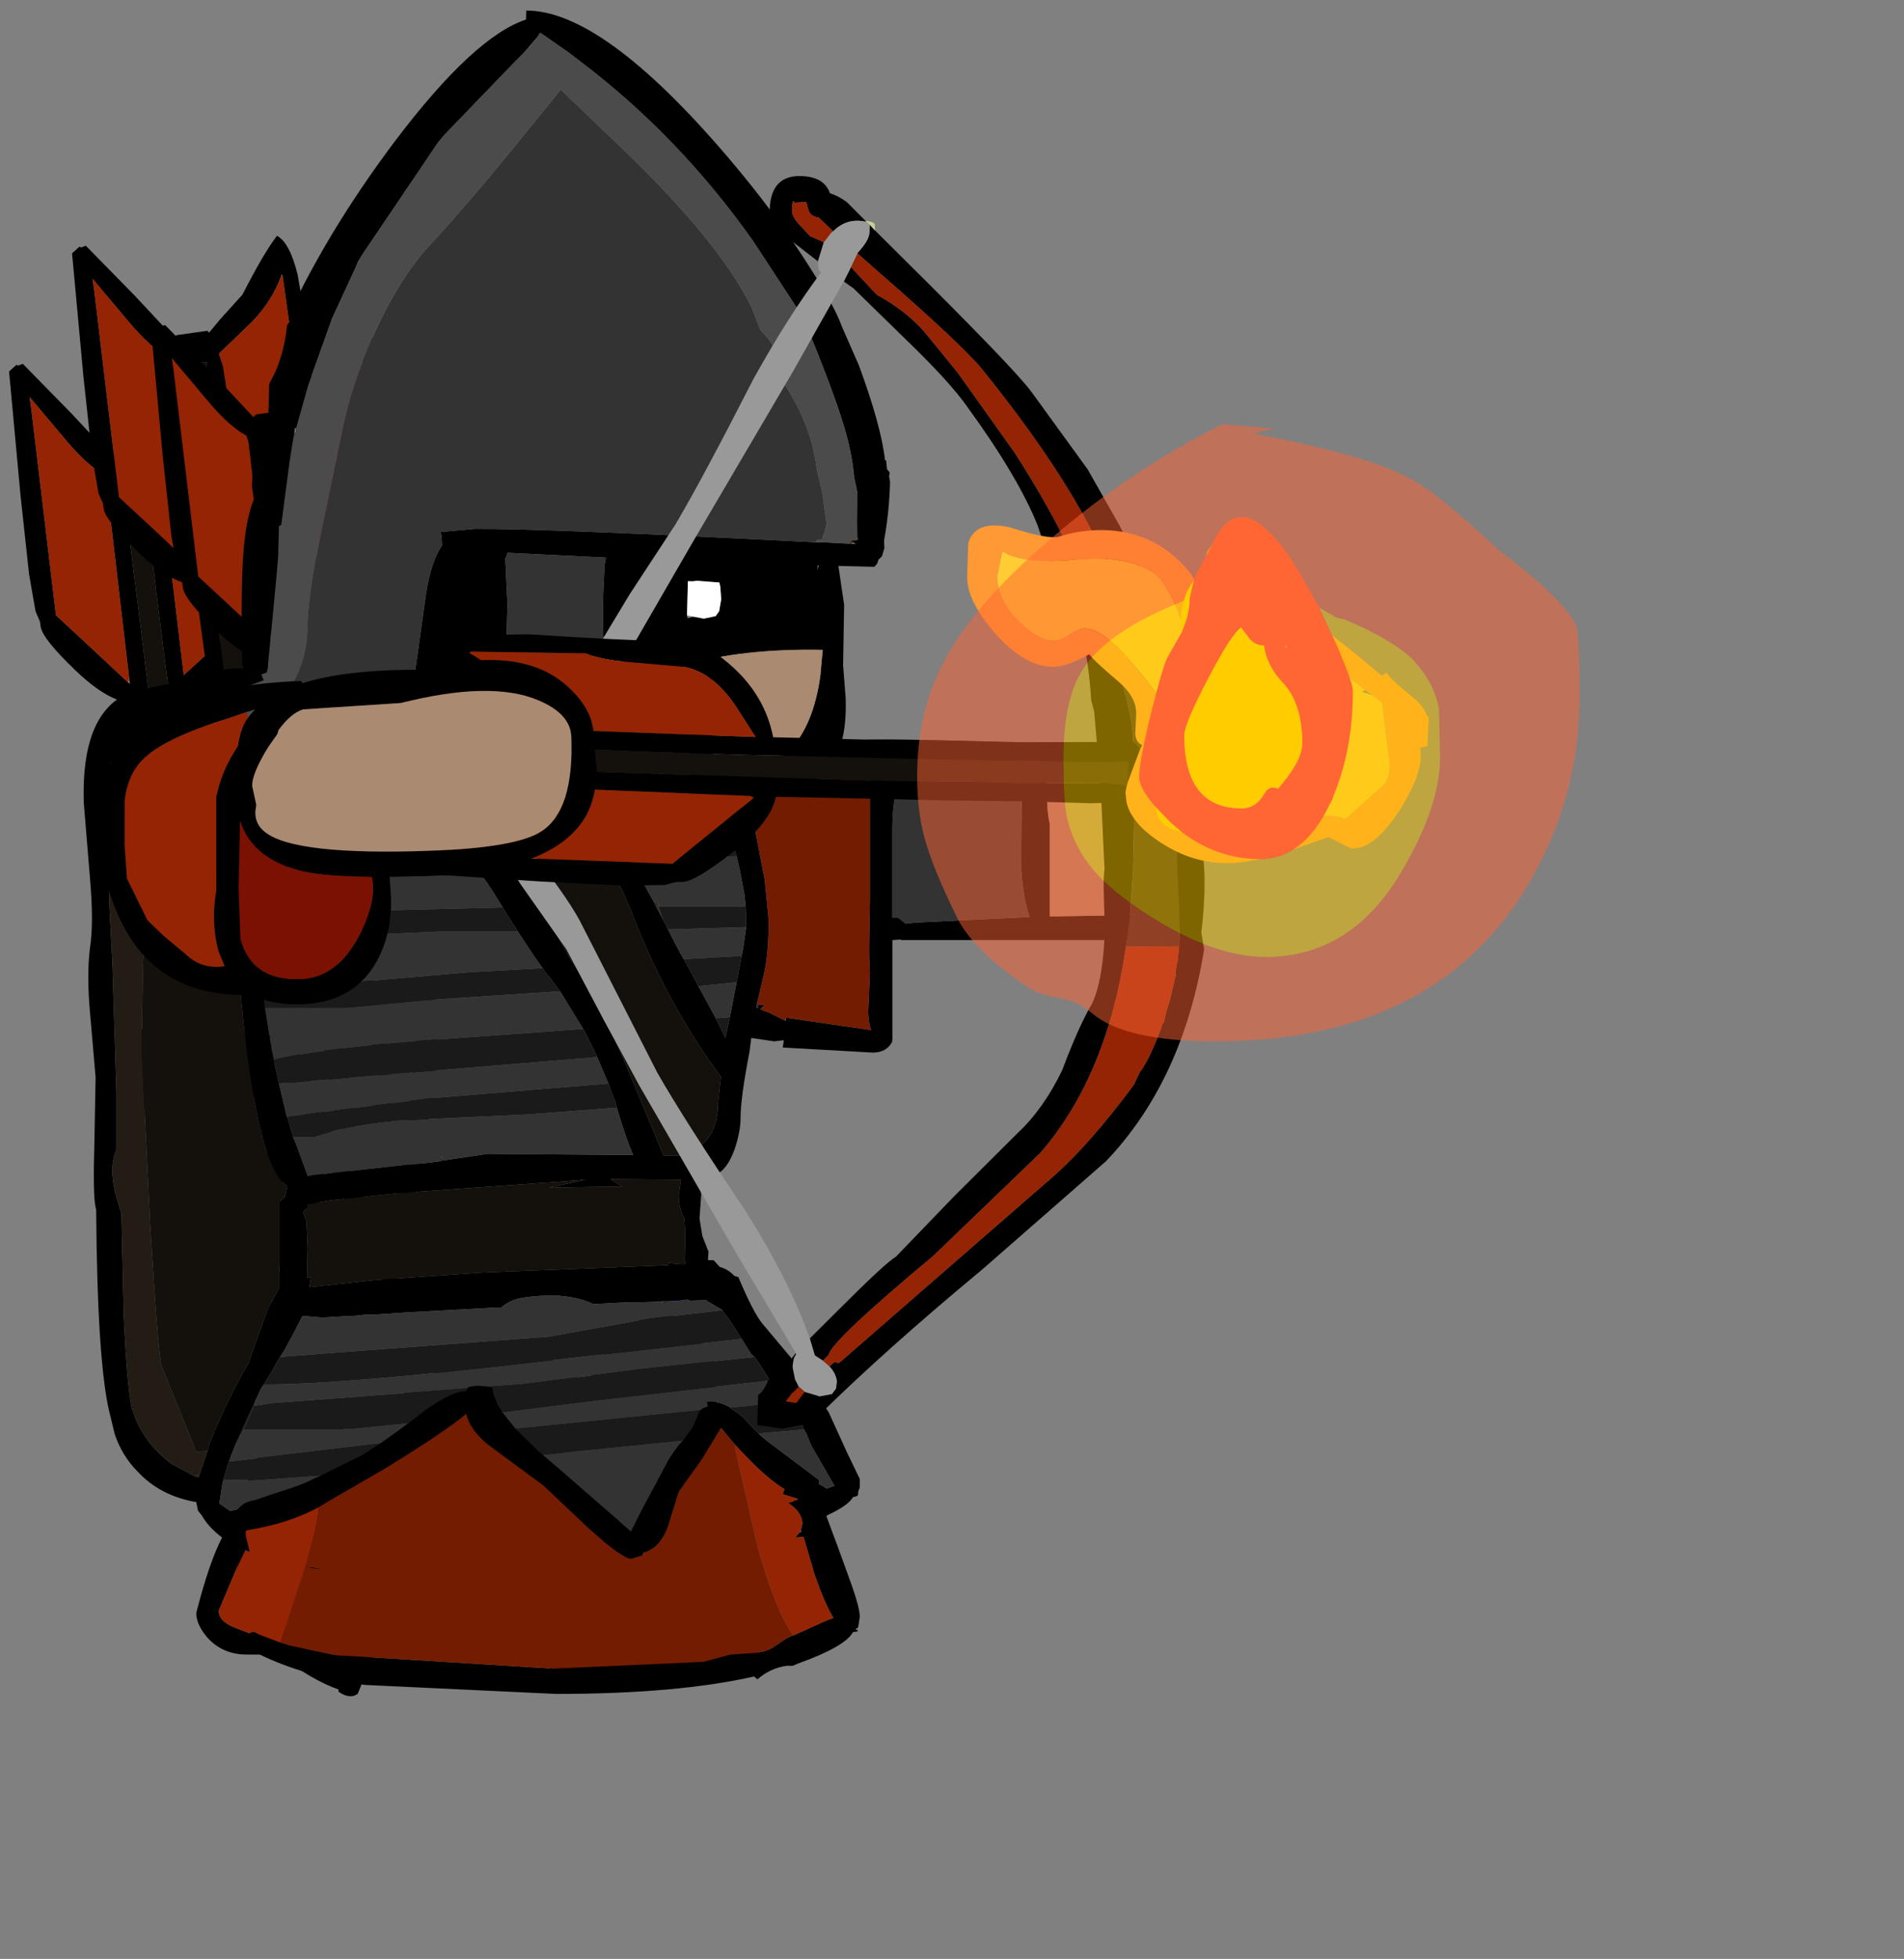 <?xml version="1.0" encoding="UTF-8" standalone="no"?>
<svg xmlns:ffdec="https://www.free-decompiler.com/flash" xmlns:xlink="http://www.w3.org/1999/xlink" ffdec:objectType="frame" height="174.1px" width="169.3px" xmlns="http://www.w3.org/2000/svg">
  <rect width="100%" height="100%" fill="#808080" stroke="none"/>
  <g transform="matrix(1.0, 0.0, 0.0, 1.0, 45.8, 152.85)">
    <use ffdec:characterId="201" height="34.0" transform="matrix(1.0, 0.0, 0.0, 1.0, -24.7, -36.1)" width="46.45" xlink:href="#shape0"/>
    <use ffdec:characterId="202" height="88.5" transform="matrix(-0.738, 0.104, -0.139, -0.99, -13.204, -35.472)" width="27.5" xlink:href="#shape1"/>
    <use ffdec:characterId="202" height="88.5" transform="matrix(-0.738, 0.104, -0.139, -0.99, -7.604, -45.972)" width="27.5" xlink:href="#shape1"/>
    <use ffdec:characterId="202" height="88.5" transform="matrix(-0.738, 0.104, -0.139, -0.99, -0.554, -38.922)" width="27.5" xlink:href="#shape1"/>
    <use ffdec:characterId="203" height="91.55" transform="matrix(1.0, 0.0, 0.0, 1.0, -38.35, -93.85)" width="99.4" xlink:href="#shape2"/>
    <use ffdec:characterId="204" height="71.65" transform="matrix(0.999, 0.026, -0.026, 0.999, -35.022, -152.849)" width="69.5" xlink:href="#shape3"/>
    <use ffdec:characterId="205" height="112.15" transform="matrix(0.992, 0.033, -0.033, 0.992, -0.076, -138.048)" width="64.1" xlink:href="#shape4"/>
    <use ffdec:characterId="206" height="86.4" transform="matrix(-0.013, 0.807, -1.05, -0.017, 81.533, -105.507)" width="40.3" xlink:href="#shape5"/>
    <use ffdec:characterId="207" height="44.45" transform="matrix(-0.036, -0.993, 0.993, -0.036, -36.17, -62.975)" width="30.15" xlink:href="#shape6"/>
    <use ffdec:characterId="208" height="54.85" transform="matrix(1.0, 0.0, 0.0, 1.0, 35.75, -115.15)" width="58.9" xlink:href="#shape7"/>
  </g>
  <defs>
    <g id="shape0" transform="matrix(1.0, 0.0, 0.0, 1.0, 29.45, 30.75)">
      <path d="M9.0 -1.05 L5.85 -1.1 4.45 -1.1 4.5 -15.45 11.75 -16.5 12.45 -16.6 12.5 -14.45 Q12.55 -13.2 12.95 -11.05 L13.5 -7.7 13.6 -5.2 Q11.5 -5.55 10.65 -4.2 L9.0 -1.4 9.0 -1.05 M-24.4 -1.9 Q-27.7 -5.3 -27.05 -9.25 L-26.75 -11.15 Q-23.95 -10.75 -18.35 -12.85 -13.25 -14.75 -12.4 -15.5 L-12.3 -15.4 -10.45 -13.35 Q-9.0 -11.9 -7.65 -11.35 L-9.6 -10.0 Q-10.1 -9.5 -11.9 -8.3 L-14.2 -6.7 Q-14.7 -6.2 -16.05 -5.45 -17.55 -4.75 -18.0 -4.3 L-18.55 -3.65 Q-19.8 -4.7 -21.7 -4.1 L-23.9 -2.7 -24.35 -1.95 -24.4 -1.9 M10.5 -1.05 L13.2 -2.85 14.0 -0.95 10.5 -1.05 M-24.15 -1.65 L-24.15 -1.85 -21.65 -1.55 -20.0 -1.9 Q-19.95 -1.05 -20.2 0.4 L-20.4 0.9 Q-23.2 -0.7 -24.15 -1.65" fill="#372c22" fill-rule="evenodd" stroke="none"/>
      <path d="M12.95 -26.5 Q12.9 -23.45 13.5 -20.7 13.9 -18.95 14.5 -17.65 14.4 -14.35 15.15 -10.65 16.0 -6.45 16.0 -4.15 L16.0 -2.5 16.2 -2.15 Q17.0 -0.8 17.0 0.1 L16.85 1.0 14.95 1.1 -1.0 1.75 Q-1.45 0.85 -2.25 0.25 L-2.1 0.1 -2.3 -0.65 -2.5 -2.2 Q-2.5 -7.45 -1.75 -12.35 L-2.0 -12.1 Q-3.15 -10.95 -10.25 -6.35 L-13.55 -3.65 Q-15.4 -2.4 -17.55 -2.05 -17.3 -0.3 -18.75 3.05 -19.45 3.55 -20.45 2.85 L-20.45 2.65 Q-22.7 1.9 -26.2 -0.7 -29.15 -3.65 -29.45 -8.95 -29.6 -12.5 -28.75 -14.35 L-28.7 -15.0 -28.6 -15.4 -28.85 -15.65 -28.6 -15.7 -28.15 -17.65 -26.9 -18.3 -26.3 -18.3 -24.75 -18.95 -22.7 -19.4 Q-19.2 -20.1 -17.0 -22.3 L-15.95 -22.65 Q-12.55 -25.45 -9.55 -26.65 -3.2 -29.1 1.3 -24.6 L1.55 -24.35 Q3.4 -28.25 5.9 -29.95 8.6 -31.75 10.8 -29.6 L12.95 -26.5 M9.0 -1.4 L10.65 -4.2 Q11.5 -5.55 13.6 -5.2 L13.5 -7.7 12.95 -11.05 Q12.55 -13.2 12.5 -14.45 L12.45 -16.6 11.75 -16.5 4.5 -15.45 4.45 -1.1 5.85 -1.1 9.0 -1.05 9.05 -1.05 9.35 -1.05 9.0 -1.4 M10.5 -1.05 L14.0 -0.95 13.2 -2.85 10.5 -1.05 M-12.4 -15.5 Q-13.25 -14.75 -18.35 -12.85 -23.95 -10.75 -26.75 -11.15 L-27.05 -9.25 Q-27.7 -5.3 -24.4 -1.9 L-24.15 -1.65 Q-23.2 -0.7 -20.4 0.9 -20.35 0.85 -20.25 0.95 L-20.2 0.4 Q-19.95 -1.05 -20.0 -1.9 L-21.65 -1.55 -24.15 -1.85 Q-24.25 -1.85 -24.35 -1.95 L-23.9 -2.7 -21.7 -4.1 Q-19.8 -4.7 -18.55 -3.65 L-18.0 -4.3 Q-17.55 -4.75 -16.05 -5.45 -14.7 -6.2 -14.2 -6.7 L-11.9 -8.3 Q-10.1 -9.5 -9.6 -10.0 L-7.65 -11.35 Q-9.0 -11.9 -10.45 -13.35 L-12.3 -15.4 -12.35 -15.55 -12.4 -15.5" fill="#000000" fill-rule="evenodd" stroke="none"/>
      <path d="M9.0 -1.05 L9.0 -1.4 9.05 -1.05 9.0 -1.05" fill="#5b6171" fill-rule="evenodd" stroke="none"/>
    </g>
    <g id="shape1" transform="matrix(1.0, 0.0, 0.0, 1.0, 13.75, 44.25)">
      <path d="M-3.2 -19.55 L-3.2 -19.6 -3.25 -23.1 -3.1 -26.95 Q-2.6 -29.85 -0.75 -30.25 3.5 -30.5 3.95 -27.2 L4.25 -22.2 4.25 -19.0 7.75 -18.45 Q7.25 -22.15 4.7 -28.55 L0.3 -39.25 Q-2.05 -35.85 -4.35 -29.4 L-7.7 -19.0 -4.25 -19.25 -3.2 -19.15 -3.15 -19.15 -3.2 -19.55 M1.45 -27.75 L1.25 -28.2 Q-1.95 -26.7 -1.7 -23.4 L-1.25 -20.45 -1.1 -18.75 2.45 -18.75 2.55 -18.85 1.95 -21.9 Q1.55 -24.75 1.75 -27.5 L1.45 -27.75 M5.45 -32.3 Q10.25 -20.5 10.25 -17.85 L10.0 -16.25 Q9.65 -15.75 8.5 -15.75 6.95 -15.75 5.35 -16.75 L4.25 -17.4 4.25 -17.25 3.6 -16.9 3.85 -13.65 3.75 -7.75 3.8 -1.2 3.75 3.5 3.7 13.05 Q6.45 13.4 9.8 16.55 13.25 19.8 13.25 20.9 L13.25 21.35 13.6 22.3 13.75 25.65 13.45 32.75 12.75 43.75 11.75 44.25 11.6 44.15 11.0 44.25 6.05 39.25 2.1 35.05 1.75 35.25 -1.95 35.25 -2.1 35.1 -2.1 35.05 -3.65 36.1 -6.7 38.0 Q-9.9 41.4 -11.75 42.75 -13.15 42.0 -13.55 39.05 L-13.75 34.15 Q-13.25 26.3 -13.25 22.55 -13.9 19.85 -10.6 16.95 -7.4 14.1 -2.85 13.35 L-2.75 4.75 -2.8 -1.45 -2.75 -7.7 -2.9 -13.9 -2.7 -16.75 -2.95 -16.75 -3.1 -16.9 -3.25 -17.55 -5.05 -17.1 -7.0 -16.75 Q-9.3 -16.75 -9.75 -17.85 L-9.75 -19.15 Q-9.75 -22.95 -4.9 -33.75 -1.05 -42.3 0.25 -44.25 1.15 -42.8 5.45 -32.3 M1.85 -16.75 L-0.85 -16.75 -0.65 -13.65 -0.75 -7.75 Q-0.65 -5.45 -0.7 -1.2 L-0.75 3.5 -0.85 15.2 Q-1.0 26.05 -1.35 32.5 L-0.55 32.6 0.2 32.9 0.9 32.75 1.45 32.7 1.3 31.9 1.25 29.4 1.75 4.75 1.7 -1.45 Q1.65 -5.2 1.75 -7.7 L1.6 -13.9 Q1.6 -15.55 1.85 -16.75 M3.85 14.9 L3.65 14.75 3.65 15.2 3.1 32.95 3.25 33.5 Q5.0 34.45 7.05 36.85 L10.75 41.25 10.75 40.15 11.25 21.8 11.25 21.7 8.35 19.05 3.85 14.9 M-11.6 39.2 Q-10.2 37.15 -7.4 35.5 L-2.95 33.1 -3.2 31.9 -3.25 29.4 -2.85 14.85 -5.8 16.35 Q-9.95 18.45 -10.45 21.05 L-10.85 25.4 Q-11.05 28.05 -11.75 29.3 L-11.75 39.05 -11.7 39.3 -11.6 39.2" fill="#000000" fill-rule="evenodd" stroke="none"/>
      <path d="M-3.2 -19.15 L-4.25 -19.25 -7.7 -19.0 -4.35 -29.4 Q-2.05 -35.85 0.3 -39.25 L4.7 -28.55 Q7.25 -22.15 7.75 -18.45 L4.25 -19.0 4.25 -22.2 3.95 -27.2 Q3.5 -30.5 -0.75 -30.25 -2.6 -29.85 -3.1 -26.95 L-3.25 -23.1 -3.2 -19.6 -3.2 -19.55 -3.2 -19.15 M1.45 -27.75 L1.75 -27.5 Q1.55 -24.75 1.95 -21.9 L2.55 -18.85 2.45 -18.75 -1.1 -18.75 -1.25 -20.45 -1.7 -23.4 Q-1.95 -26.7 1.25 -28.2 L1.45 -27.75" fill="#60606c" fill-rule="evenodd" stroke="none"/>
      <path d="M1.85 -16.75 Q1.6 -15.55 1.6 -13.9 L1.75 -7.7 Q1.65 -5.2 1.7 -1.45 L1.75 4.75 1.25 29.4 1.3 31.9 1.45 32.7 0.9 32.75 0.2 32.9 -0.55 32.6 -1.35 32.5 Q-1.0 26.05 -0.85 15.2 L-0.75 3.5 -0.7 -1.2 Q-0.65 -5.45 -0.75 -7.75 L-0.65 -13.65 -0.85 -16.75 1.85 -16.75" fill="#14100c" fill-rule="evenodd" stroke="none"/>
      <path d="M3.65 15.2 L3.85 14.9 8.35 19.05 11.25 21.7 11.25 21.8 10.75 40.15 10.75 41.25 7.05 36.85 Q5.0 34.45 3.25 33.5 L3.1 32.95 3.65 15.2 M-11.75 39.05 L-11.75 29.3 Q-11.05 28.05 -10.85 25.4 L-10.45 21.05 Q-9.95 18.45 -5.8 16.35 L-2.85 14.85 -3.25 29.4 -3.2 31.9 -2.95 33.1 -7.4 35.5 Q-10.2 37.15 -11.6 39.2 L-11.75 39.05" fill="#942403" fill-rule="evenodd" stroke="none"/>
    </g>
    <g id="shape2" transform="matrix(1.0, 0.0, 0.0, 1.0, 44.4, 39.55)">
      <path d="M18.05 -8.1 L25.6 -7.0 Q25.35 -7.75 25.35 -8.7 L25.5 -12.1 Q25.4 -13.25 25.45 -15.55 L25.5 -18.5 25.5 -30.55 21.55 -29.8 19.05 -29.35 17.6 -29.4 17.6 -29.5 17.55 -29.55 17.55 -29.5 12.2 -29.5 Q14.0 -27.75 15.25 -25.0 L16.15 -20.35 16.5 -16.75 Q16.5 -13.75 16.05 -11.85 L15.45 -9.3 15.4 -9.0 15.55 -8.95 15.55 -9.25 16.15 -9.25 15.75 -8.85 16.65 -8.5 17.95 -7.85 18.0 -7.8 18.05 -8.1 M28.0 -29.0 Q27.5 -27.15 27.5 -24.85 L27.5 -17.0 28.0 -17.0 28.7 -16.45 29.45 -16.55 39.7 -17.05 Q39.1 -18.8 38.95 -21.5 L39.0 -28.1 38.9 -29.85 39.0 -30.35 31.15 -30.75 28.5 -30.7 28.0 -29.0 M12.9 -24.65 L12.8 -24.9 11.85 -27.0 Q10.45 -29.35 8.75 -29.35 L7.2 -29.35 7.0 -29.35 6.6 -29.35 -1.45 -29.15 Q0.2 -27.8 2.0 -25.45 L2.65 -24.5 3.25 -23.6 4.2 -22.15 5.05 -20.65 6.25 -18.45 6.3 -18.35 6.45 -18.05 7.3 -16.45 8.05 -14.95 8.45 -14.2 8.5 -14.1 8.55 -14.0 8.95 -13.3 9.45 -12.4 10.1 -11.2 10.25 -10.9 11.8 -8.05 12.0 -7.65 12.65 -6.3 12.95 -7.7 13.05 -8.15 13.55 -10.75 13.65 -11.25 14.1 -13.6 14.25 -14.4 14.5 -16.15 14.5 -16.75 14.45 -18.0 14.35 -19.0 13.95 -21.15 13.65 -22.45 13.05 -24.25 12.9 -24.65 M8.9 -31.6 L10.8 -31.8 17.15 -32.2 17.25 -32.35 19.1 -32.3 25.0 -32.75 Q25.0 -33.0 40.5 -32.5 L51.55 -31.95 51.55 -31.55 Q53.9 -31.65 54.7 -28.75 55.0 -27.55 55.0 -23.75 L54.85 -19.85 Q54.4 -17.7 52.55 -15.5 L52.6 -15.1 52.0 -15.0 28.3 -15.0 28.2 -15.05 27.5 -15.0 27.5 -6.1 27.45 -6.05 27.5 -6.0 Q27.0 -5.0 25.75 -5.0 L17.75 -5.45 17.85 -6.1 17.0 -6.0 14.95 -6.3 14.8 -5.1 Q14.0 -1.0 14.0 0.8 14.0 2.05 13.45 3.65 12.7 5.7 11.4 6.0 L11.25 6.3 10.35 6.3 10.5 7.6 10.35 9.75 10.6 11.3 11.15 12.7 11.1 13.45 11.6 13.45 12.15 14.05 Q12.9 14.25 13.45 14.85 L13.8 14.95 Q15.15 18.15 15.95 19.1 L19.35 23.15 19.8 23.8 19.95 24.0 21.85 27.0 23.4 30.4 24.6 32.9 24.6 33.65 24.45 34.05 24.45 34.3 Q24.4 34.45 24.0 34.5 23.6 35.25 21.65 36.15 L21.65 36.25 22.6 38.8 23.85 42.25 Q24.6 44.35 24.6 45.15 L24.45 46.1 24.2 46.25 Q24.75 46.45 24.0 46.5 23.3 47.8 19.1 49.3 L18.65 49.5 18.1 49.5 Q16.65 49.7 15.5 50.7 L15.2 50.45 Q8.35 52.0 -2.4 52.0 L-19.4 51.2 Q-24.85 50.4 -28.75 48.5 L-29.9 48.5 Q-32.05 48.5 -33.4 47.0 -34.4 45.85 -34.4 44.8 -33.25 40.3 -32.1 38.1 -33.3 37.2 -33.9 36.15 L-34.25 35.7 -34.4 34.95 Q-37.6 34.4 -39.6 32.25 -41.0 30.85 -41.65 28.9 L-42.05 27.25 Q-43.2 22.9 -43.3 8.95 L-43.35 8.75 Q-43.6 7.7 -43.45 2.7 L-43.35 -2.8 -43.85 -8.6 Q-44.15 -11.9 -43.85 -14.3 -43.5 -16.5 -43.85 -20.5 L-44.4 -27.2 Q-44.65 -35.0 -40.55 -36.9 L-40.6 -37.0 -31.65 -38.85 Q-19.9 -40.9 -18.75 -36.75 L-18.5 -34.1 -18.4 -32.8 Q-18.0 -32.15 -18.0 -31.35 L-18.0 -30.95 Q-11.95 -31.85 -3.0 -31.25 3.75 -32.85 7.5 -32.0 L8.9 -31.6 M17.55 -29.9 L17.55 -30.0 17.55 -29.9 M1.25 -4.6 L1.15 -4.85 0.05 -7.05 0.0 -7.1 -2.05 -10.45 -2.85 -11.5 -2.9 -11.6 -3.25 -12.0 -3.6 -12.5 -4.35 -13.55 -5.8 -15.75 -5.95 -16.0 -7.05 -17.7 -7.15 -17.9 -8.2 -19.6 -8.3 -19.7 -8.5 -20.05 -9.85 -21.8 -9.9 -21.85 -10.0 -21.9 -10.05 -22.0 -11.95 -23.95 -12.15 -24.15 Q-14.3 -26.15 -16.85 -27.7 L-17.55 -28.1 -19.75 -27.85 -23.35 -27.25 Q-24.9 -26.8 -26.85 -24.75 L-27.85 -23.45 -28.25 -22.8 -28.6 -21.95 -28.8 -21.45 -28.95 -20.5 -29.0 -18.9 -29.0 -17.95 -29.0 -17.35 -28.9 -15.5 -28.9 -15.05 -28.8 -13.9 -28.55 -11.2 -28.5 -10.55 -28.3 -9.0 -27.9 -6.5 -27.85 -6.35 -27.85 -6.15 -27.75 -5.7 -27.7 -5.3 -27.5 -4.35 -27.45 -4.0 -27.05 -2.25 -26.35 0.7 -26.3 0.75 -25.8 2.5 -25.65 2.85 -24.5 6.0 -24.1 5.9 -16.0 5.0 -15.15 4.95 -13.85 4.8 -12.65 4.65 -12.5 4.6 -8.5 4.0 4.45 4.1 Q3.9 2.85 3.3 0.9 L3.0 -0.1 2.8 -0.85 2.75 -0.9 2.5 -1.55 2.45 -1.7 2.25 -2.25 1.25 -4.6 M12.25 -2.85 Q7.55 -9.2 4.5 -17.0 1.8 -23.95 -1.95 -26.95 L-4.15 -28.45 -4.75 -29.0 -11.65 -28.6 -14.15 -28.4 Q-7.45 -25.0 -1.1 -13.25 1.3 -9.8 3.75 -4.05 L7.15 4.15 8.45 4.15 9.75 4.25 10.75 3.0 Q12.0 1.8 12.0 -0.6 L12.25 -2.85 M41.0 -30.25 L41.2 -28.8 Q41.25 -26.15 41.5 -25.35 L41.5 -17.1 51.3 -17.25 51.6 -17.3 52.25 -20.05 53.0 -23.4 53.0 -24.35 Q52.85 -26.45 52.1 -27.9 51.45 -29.15 50.35 -29.9 L41.0 -30.25 M-24.2 15.0 L-24.35 15.85 -18.4 15.2 -9.05 14.55 7.55 13.9 7.55 13.7 8.7 13.8 9.15 13.8 9.1 13.75 8.95 13.0 9.1 13.0 9.05 10.55 9.0 9.75 Q8.5 8.85 8.5 7.75 L8.5 7.65 8.7 6.3 2.45 6.25 3.3 6.8 3.5 6.9 -3.05 7.0 0.2 6.3 -3.1 6.55 -3.2 6.55 -16.5 7.5 -22.1 8.1 -22.55 8.15 -24.55 8.5 -24.5 8.8 -24.8 9.05 -24.9 9.15 -24.6 10.0 -24.5 12.35 -24.55 15.0 -24.5 15.0 -24.2 15.0 M7.65 17.1 L7.2 17.1 7.1 17.1 6.4 17.15 4.8 17.2 3.85 17.2 0.9 17.35 Q-1.4 16.25 -5.1 16.75 -6.5 16.9 -7.45 17.8 L-7.4 17.65 -7.5 17.65 -15.8 18.1 -18.8 18.3 -19.3 18.3 -19.4 18.3 -20.35 18.4 -20.45 18.4 -20.65 18.4 -23.2 18.55 -24.95 18.4 -25.8 20.05 -26.45 21.25 -26.75 21.75 -26.95 22.05 -27.75 23.45 -28.4 24.5 -28.6 24.8 -28.8 25.2 -30.95 29.9 -31.2 30.6 -31.25 30.65 -31.4 31.15 -31.5 31.35 -32.0 33.0 -32.05 33.25 -32.1 33.5 -32.35 35.1 -32.3 35.1 -31.45 35.7 -31.4 35.75 -30.75 35.6 Q-30.4 35.1 -29.55 34.85 L-29.1 34.75 -27.8 34.3 -25.95 33.7 -24.85 33.3 -23.25 32.55 -19.6 30.75 -18.05 29.75 -16.3 28.5 -15.1 27.6 -14.7 27.3 -14.05 26.8 Q-11.6 25.05 -10.4 25.1 L-10.3 24.85 -10.15 24.7 -9.4 24.6 -8.3 24.7 -8.1 24.75 -7.95 25.45 -7.55 26.4 -7.4 26.6 -7.2 26.95 -6.0 28.45 -3.95 30.45 -2.3 31.85 4.25 37.55 5.2 35.65 7.3 31.75 Q7.65 31.0 8.45 29.95 L8.9 29.45 9.75 28.3 10.3 27.0 10.3 26.95 10.4 26.8 Q10.65 26.55 11.1 26.45 L11.0 26.05 Q12.0 25.9 13.1 26.55 L13.05 26.55 13.9 27.15 14.0 27.25 14.15 27.35 15.6 28.85 15.8 29.05 16.4 29.55 21.0 33.0 20.95 33.35 Q21.4 33.55 21.65 33.75 L22.35 33.5 20.3 29.95 19.8 28.75 19.75 28.75 19.7 28.6 19.65 28.5 18.9 26.85 18.7 26.45 18.55 26.1 18.05 25.05 17.35 25.0 17.05 25.0 16.6 24.15 16.55 24.15 16.45 23.9 15.7 22.7 15.25 22.05 14.95 21.8 14.1 20.45 12.95 18.65 12.4 17.95 12.4 17.9 10.9 17.0 9.55 17.05 9.25 16.95 8.55 17.05 8.25 17.05 7.65 17.1 M19.05 34.65 L17.75 34.25 17.9 33.8 Q16.4 32.9 14.45 30.85 L13.5 29.85 12.25 28.35 10.65 31.0 8.5 34.05 7.55 37.1 Q6.85 39.05 5.35 39.45 L5.25 39.7 4.25 40.0 Q3.5 40.0 0.35 37.15 L-3.5 33.5 -8.45 29.85 Q-10.05 28.55 -10.4 27.1 -12.2 28.65 -17.75 32.05 L-22.6 34.85 -23.5 35.4 Q-26.3 36.9 -29.9 37.45 L-29.85 37.5 -30.0 37.5 -30.0 37.55 -30.0 37.95 -29.65 39.35 -30.05 39.2 -30.05 39.25 -30.9 41.05 -32.4 44.6 Q-32.4 45.6 -30.85 46.15 L-29.7 46.6 -29.3 46.45 -29.2 46.5 -28.6 46.8 -26.9 47.45 -26.1 47.7 -22.3 48.5 -22.0 48.55 -2.65 49.75 10.7 49.15 13.1 48.5 15.35 48.35 16.15 48.2 16.75 47.95 18.1 47.05 Q18.3 46.95 18.65 46.8 L18.7 46.8 20.7 45.9 Q21.65 45.45 22.25 45.25 21.5 44.0 20.6 41.45 L19.6 38.05 18.85 38.1 19.25 37.65 19.4 37.6 19.4 37.55 19.35 37.45 19.5 36.9 Q19.5 35.85 18.25 35.05 L18.2 35.05 18.75 34.85 18.8 34.8 19.0 34.75 19.1 34.7 19.05 34.65 M-24.7 40.7 L-24.1 40.75 -22.9 40.95 -23.35 40.9 -23.95 40.85 -24.7 40.7 -25.1 40.65 -25.05 40.65 -24.7 40.7 M-39.35 -34.65 L-39.35 -34.6 -39.55 -34.3 -39.65 -34.15 -39.8 -34.0 -40.45 -33.35 Q-42.05 -31.9 -42.05 -29.75 L-42.1 -26.75 -42.25 -23.75 -42.15 -18.55 -41.85 -12.7 -41.5 -1.5 -41.5 3.65 Q-42.2 5.15 -41.55 7.7 L-41.05 9.3 -41.0 11.65 -40.85 18.35 Q-40.55 24.65 -40.15 26.45 L-40.15 26.55 -40.1 26.7 -40.05 26.8 Q-39.2 29.6 -36.6 31.55 L-34.55 32.65 -34.2 32.75 -34.1 32.45 -33.4 30.4 -33.2 29.7 Q-32.35 27.5 -30.9 24.65 L-29.7 22.5 -29.4 21.55 -28.0 17.7 -27.05 15.95 -27.05 14.7 -27.0 13.75 -27.0 8.25 -26.5 7.8 -26.3 6.85 Q-28.6 5.55 -30.0 -5.9 -30.75 -12.35 -31.0 -18.9 -31.0 -24.25 -28.4 -26.75 -25.7 -29.3 -20.5 -30.5 L-20.5 -31.1 -20.45 -31.9 -20.5 -31.9 -20.65 -33.9 Q-20.55 -35.6 -20.7 -36.2 -21.1 -37.65 -23.75 -37.55 L-35.85 -35.9 -39.25 -34.95 -39.35 -34.65 M-6.35 -27.15 L-6.35 -27.2 -6.1 -27.15 -6.35 -27.15" fill="#000000" fill-rule="evenodd" stroke="none"/>
      <path d="M7.2 -29.35 L7.0 -29.25 7.0 -29.35 7.2 -29.35 M7.3 -16.45 L6.45 -18.05 6.45 -18.35 6.45 -18.7 6.45 -18.8 6.5 -18.75 6.55 -18.45 6.6 -18.45 6.7 -18.0 7.05 -16.95 7.3 -16.45" fill="#372c22" fill-rule="evenodd" stroke="none"/>
      <path d="M6.45 -18.05 L6.3 -18.35 6.45 -18.35 6.45 -18.05 M-12.5 4.6 L-12.65 4.65 -12.6 4.15 -12.5 4.6 M-34.55 32.65 L-36.6 31.55 Q-39.2 29.6 -40.05 26.8 L-40.1 26.7 -40.15 26.55 -40.15 26.45 Q-40.55 24.65 -40.85 18.35 L-41.0 11.65 -41.05 9.3 -41.55 7.7 Q-42.2 5.15 -41.5 3.65 L-41.5 -1.5 -41.85 -12.7 -42.15 -18.55 -42.25 -23.75 -42.1 -26.75 -42.05 -29.75 Q-42.05 -31.9 -40.45 -33.35 L-39.8 -34.0 -39.65 -34.15 -39.55 -34.3 -39.35 -34.6 -39.35 -34.65 Q-38.3 -34.25 -38.1 -33.45 L-38.45 -27.4 -38.9 -19.2 -39.15 -12.15 -39.25 -5.1 -38.5 10.25 Q-37.8 21.65 -37.5 22.8 L-34.4 30.5 -33.4 30.4 -34.1 32.45 -34.55 32.65" fill="#221c15" fill-rule="evenodd" stroke="none"/>
      <path d="M12.25 -2.85 L12.0 -0.6 Q12.0 1.8 10.75 3.0 L9.75 4.25 8.45 4.15 7.15 4.15 3.75 -4.05 Q1.3 -9.8 -1.1 -13.25 -7.45 -25.0 -14.15 -28.4 L-11.65 -28.6 -4.75 -29.0 -4.15 -28.45 -1.95 -26.95 Q1.8 -23.95 4.5 -17.0 7.55 -9.2 12.25 -2.85 M-24.55 15.0 L-24.5 12.35 -24.6 10.0 -24.9 9.15 -24.8 9.05 -24.5 8.8 -24.55 8.5 -22.55 8.15 -22.1 8.1 -16.5 7.5 -3.2 6.55 -3.1 6.55 0.2 6.3 -3.05 7.0 3.5 6.9 3.3 6.8 2.45 6.25 8.7 6.3 8.5 7.65 8.5 7.75 Q8.5 8.85 9.0 9.75 L9.05 10.55 9.1 13.0 8.95 13.0 9.1 13.75 9.15 13.8 8.7 13.8 7.55 13.7 7.55 13.9 -9.05 14.55 -18.4 15.2 -24.35 15.85 -24.2 15.0 -24.55 15.0 M-39.35 -34.65 L-39.25 -34.95 -35.85 -35.9 -23.75 -37.55 Q-21.1 -37.65 -20.7 -36.2 -20.55 -35.6 -20.65 -33.9 L-20.5 -31.9 -20.45 -31.9 -20.5 -31.1 -20.5 -30.5 Q-25.7 -29.3 -28.4 -26.75 -31.0 -24.25 -31.0 -18.9 -30.75 -12.35 -30.0 -5.9 -28.6 5.55 -26.3 6.85 L-26.5 7.8 -27.0 8.25 -27.0 13.75 -27.05 14.7 -27.05 15.95 -28.0 17.7 -29.4 21.55 -29.7 22.5 -30.9 24.65 Q-32.35 27.5 -33.2 29.7 L-33.4 30.4 -34.4 30.5 -37.5 22.8 Q-37.8 21.65 -38.5 10.25 L-39.25 -5.1 -39.15 -12.15 -38.9 -19.2 -38.45 -27.4 -38.1 -33.45 Q-38.3 -34.25 -39.35 -34.65 M-6.35 -27.15 L-6.1 -27.15 -6.35 -27.2 -6.35 -27.15" fill="#14100c" fill-rule="evenodd" stroke="none"/>
      <path d="M-34.1 32.45 L-34.2 32.75 -34.55 32.65 -34.1 32.45" fill="#221f1c" fill-rule="evenodd" stroke="none"/>
      <path d="M7.1 17.1 L7.1 17.15 6.4 17.15 7.1 17.1" fill="#332e28" fill-rule="evenodd" stroke="none"/>
      <path d="M8.25 17.05 L8.55 17.05 8.35 17.15 8.25 17.05" fill="#0033ff" fill-rule="evenodd" stroke="none"/>
      <path d="M7.1 17.1 L7.2 17.1 7.65 17.1 7.2 17.4 7.1 17.15 7.1 17.1 M19.0 34.75 L19.05 34.65 19.1 34.7 19.0 34.75" fill="#2c262d" fill-rule="evenodd" stroke="none"/>
      <path d="M7.0 -29.25 L6.6 -29.35 7.0 -29.35 7.0 -29.25 M-31.25 30.65 L-31.2 30.6 -30.95 29.9 -28.8 25.2 -29.0 25.6 -29.2 26.25 -29.25 26.4 -29.5 27.0 -30.2 28.5 -30.3 28.75 -30.45 29.0 -30.9 29.95 -31.2 30.6 -31.25 30.65 M-19.4 18.3 L-19.3 18.3 -19.4 18.35 -19.4 18.3 M-7.5 17.65 L-7.4 17.65 -7.45 17.8 -7.5 17.65" fill="#1c181d" fill-rule="evenodd" stroke="none"/>
      <path d="M15.45 -9.3 L15.55 -9.25 15.55 -8.95 15.4 -9.0 15.45 -9.3" fill="#331a4d" fill-rule="evenodd" stroke="none"/>
      <path d="M19.25 37.65 L19.35 37.45 19.4 37.55 19.4 37.6 19.25 37.65 M-29.65 39.35 L-29.65 39.4 -30.05 39.25 -30.05 39.2 -29.65 39.35" fill="#663399" fill-rule="evenodd" stroke="none"/>
      <path d="M28.0 -29.0 L28.5 -30.7 31.15 -30.75 39.0 -30.35 38.9 -29.85 39.0 -28.1 38.95 -21.5 Q39.1 -18.8 39.7 -17.05 L29.45 -16.55 28.7 -16.45 28.0 -17.0 27.5 -17.0 27.5 -24.85 Q27.5 -27.15 28.0 -29.0 M7.2 -29.35 L8.75 -29.35 Q10.45 -29.35 11.85 -27.0 L12.8 -24.9 12.9 -24.65 2.65 -24.5 2.0 -25.45 Q0.2 -27.8 -1.45 -29.15 L6.6 -29.35 7.0 -29.25 7.2 -29.35 M13.65 -22.45 L13.95 -21.15 14.35 -19.0 14.45 -18.0 6.7 -18.0 6.6 -18.45 6.5 -18.75 6.45 -18.8 6.45 -18.7 6.45 -18.35 6.3 -18.35 6.25 -18.45 5.05 -20.65 4.2 -22.15 13.65 -22.45 M14.5 -16.15 L14.25 -14.4 14.1 -13.6 8.95 -13.3 8.55 -14.0 8.55 -14.1 8.5 -14.1 8.45 -14.2 8.05 -14.95 7.3 -16.45 7.05 -16.95 7.55 -15.95 14.5 -16.15 M13.65 -11.25 L13.55 -10.75 13.05 -8.15 11.8 -8.05 10.25 -10.9 13.65 -11.25 M0.0 -7.1 L-15.25 -6.0 Q-23.95 -5.25 -27.5 -4.35 L-27.7 -5.3 -27.75 -5.7 -27.85 -6.15 -27.85 -6.35 -27.85 -6.5 -27.9 -6.5 -28.3 -9.0 -21.0 -9.0 -14.15 -9.65 -2.05 -10.45 0.0 -7.1 M-27.05 -2.25 L1.25 -4.6 2.25 -2.25 -13.5 -0.95 -26.35 0.7 -27.05 -2.25 M3.0 -0.1 L3.3 0.9 Q3.9 2.85 4.45 4.1 L-8.5 4.0 -12.5 4.6 -12.6 4.15 -12.65 4.65 -13.85 4.8 -15.15 4.95 -16.0 5.0 -24.1 5.9 -24.5 6.0 -25.65 2.85 -25.8 2.5 -24.0 2.5 Q-20.15 1.2 -15.75 1.0 L-5.0 0.5 3.0 -0.1 M7.1 17.15 L7.2 17.4 7.65 17.1 8.25 17.05 8.35 17.15 8.55 17.05 9.25 16.95 9.55 17.05 10.9 17.0 12.4 17.9 5.85 18.65 -3.1 20.25 -23.1 21.75 -26.95 22.05 -26.75 21.75 -26.45 21.25 -25.8 20.05 -24.95 18.4 -23.2 18.55 -20.65 18.4 -20.45 18.4 -20.35 18.4 -19.4 18.3 -19.4 18.35 -19.3 18.3 -18.8 18.3 -15.8 18.1 -7.5 17.65 -7.45 17.8 Q-6.5 16.9 -5.1 16.75 -1.4 16.25 0.9 17.35 L3.85 17.2 4.8 17.2 6.4 17.15 7.1 17.15 M14.1 20.45 L14.95 21.8 15.25 22.05 5.0 23.15 -5.5 24.5 -8.3 24.7 -9.4 24.6 -10.15 24.7 -10.3 24.85 -27.7 26.15 -29.25 26.4 -29.2 26.25 -29.0 25.6 -28.8 25.2 -28.6 24.8 -28.4 24.5 Q-21.15 24.5 -3.35 22.4 L14.1 20.45 M16.6 24.15 L17.05 25.0 17.35 25.0 18.05 25.05 18.55 26.1 16.0 26.25 13.1 26.55 Q12.0 25.9 11.0 26.05 L11.1 26.45 Q10.65 26.55 10.4 26.8 L-6.0 28.45 -7.2 26.95 1.55 25.85 16.6 24.15 M19.65 28.5 L19.7 28.6 19.75 28.75 19.8 28.75 20.3 29.95 22.35 33.5 21.65 33.75 Q21.4 33.55 20.95 33.35 L21.0 33.0 16.4 29.55 15.8 29.05 15.6 28.85 19.65 28.5 M8.9 29.45 L8.45 29.95 Q7.65 31.0 7.3 31.75 L5.2 35.65 4.25 37.55 -2.3 31.85 -3.95 30.45 -3.6 30.75 -0.05 30.35 8.9 29.45 M-15.1 27.6 L-16.3 28.5 -18.05 29.75 -31.5 31.35 -31.4 31.15 -31.25 30.65 -31.2 30.6 -30.9 29.95 -30.45 29.0 -30.3 28.75 -30.2 28.5 -21.5 28.5 -15.55 27.9 -15.1 27.6 M-23.25 32.55 L-24.85 33.3 -25.95 33.7 -27.8 34.3 -29.1 34.75 -29.55 34.85 Q-30.4 35.1 -30.75 35.6 L-31.4 35.75 -31.45 35.7 -32.3 35.1 -32.35 35.1 -32.1 33.5 -32.05 33.25 -32.0 33.0 -29.5 33.0 -23.25 32.55 M-27.85 -23.45 L-26.85 -24.75 Q-24.9 -26.8 -23.35 -27.25 L-19.75 -27.85 -17.55 -28.1 -16.85 -27.7 Q-14.3 -26.15 -12.15 -24.15 L-25.9 -23.6 -27.85 -23.45 M-9.85 -21.8 L-8.5 -20.05 -8.3 -19.7 -8.2 -19.6 -7.15 -17.9 -13.0 -17.75 -28.6 -17.4 -29.0 -17.35 -29.0 -17.95 -29.0 -18.9 -28.95 -20.5 -28.8 -21.45 -28.6 -21.95 -28.75 -21.5 -24.0 -21.5 -9.85 -21.8 M-5.8 -15.75 L-4.35 -13.55 -3.6 -12.5 -10.05 -12.15 -28.5 -10.55 -28.55 -11.2 -28.8 -13.9 -28.9 -15.05 -12.85 -15.75 -5.8 -15.75" fill="#333333" fill-rule="evenodd" stroke="none"/>
      <path d="M2.65 -24.5 L12.9 -24.65 13.05 -24.25 13.65 -22.45 4.2 -22.15 3.25 -23.6 2.65 -24.5 M14.45 -18.0 L14.5 -16.75 14.5 -16.15 7.55 -15.95 7.05 -16.95 6.7 -18.0 14.45 -18.0 M14.1 -13.6 L13.65 -11.25 10.25 -10.9 10.1 -11.2 9.45 -12.4 8.95 -13.3 14.1 -13.6 M13.05 -8.15 L12.95 -7.7 12.65 -6.3 12.0 -7.65 11.8 -8.05 13.05 -8.15 M8.55 -14.0 L8.5 -14.1 8.55 -14.1 8.55 -14.0 M6.5 -18.75 L6.6 -18.45 6.55 -18.45 6.5 -18.75 M0.0 -7.1 L0.05 -7.05 1.15 -4.85 1.25 -4.6 -27.05 -2.25 -27.45 -4.0 -27.5 -4.35 Q-23.95 -5.25 -15.25 -6.0 L0.0 -7.1 M2.25 -2.25 L2.45 -1.7 2.5 -1.55 2.75 -0.9 2.8 -0.85 3.0 -0.1 -5.0 0.5 -15.75 1.0 Q-20.15 1.2 -24.0 2.5 L-25.8 2.5 -26.3 0.75 -26.35 0.7 -13.5 -0.95 2.25 -2.25 M12.95 -7.7 L12.0 -7.65 12.95 -7.7 M12.4 17.9 L12.4 17.95 12.95 18.65 14.1 20.45 -3.35 22.4 Q-21.15 24.5 -28.4 24.5 L-27.75 23.45 -26.95 22.05 -23.1 21.75 -3.1 20.25 5.85 18.65 12.4 17.9 M15.25 22.05 L15.7 22.7 16.45 23.9 16.55 24.15 16.6 24.15 1.55 25.85 -7.2 26.95 -7.4 26.6 -7.55 26.4 -7.95 25.45 -8.1 24.75 -8.3 24.7 -5.5 24.5 5.0 23.15 15.25 22.05 M18.55 26.1 L18.7 26.45 18.9 26.85 19.65 28.5 15.6 28.85 14.15 27.35 14.0 27.25 13.9 27.15 13.05 26.55 13.1 26.55 16.0 26.25 18.55 26.1 M19.7 28.6 L19.75 28.75 19.8 28.75 19.75 28.75 19.7 28.6 M10.4 26.8 L10.3 26.95 10.3 27.0 9.75 28.3 8.9 29.45 -0.05 30.35 -3.6 30.75 -3.95 30.45 -6.0 28.45 10.4 26.8 M-10.3 24.85 L-10.4 25.1 Q-11.6 25.05 -14.05 26.8 L-14.7 27.3 -15.1 27.6 -15.55 27.9 -21.5 28.5 -30.2 28.5 -29.5 27.0 -29.25 26.4 -27.7 26.15 -10.3 24.85 M-18.05 29.75 L-19.6 30.75 -23.25 32.55 -29.5 33.0 -32.0 33.0 -31.5 31.35 -18.05 29.75 M16.55 24.15 L16.45 24.15 16.45 23.9 16.45 24.15 16.55 24.15 M-27.85 -23.45 L-25.9 -23.6 -12.15 -24.15 -11.95 -23.95 -10.05 -22.0 -10.0 -21.9 -9.9 -21.85 -9.85 -21.8 -24.0 -21.5 -28.75 -21.5 -28.6 -21.95 -28.25 -22.8 -27.85 -23.45 M-7.15 -17.9 L-7.05 -17.7 -5.95 -16.0 -5.8 -15.75 -12.85 -15.75 -28.9 -15.05 -28.9 -15.5 -29.0 -17.35 -28.6 -17.4 -13.0 -17.75 -7.15 -17.9 M-3.6 -12.5 L-3.25 -12.0 -2.9 -11.6 -2.85 -11.5 -2.05 -10.45 -14.15 -9.65 -21.0 -9.0 -28.3 -9.0 -28.5 -10.55 -10.05 -12.15 -3.6 -12.5 M-27.9 -6.5 L-27.85 -6.5 -27.85 -6.35 -27.9 -6.5 M-10.05 -22.0 L-10.3 -21.8 -9.9 -21.85 -10.3 -21.8 -10.05 -22.0 M-20.75 30.5 L-20.85 30.55 -20.85 30.5 -20.75 30.5 -20.85 30.5 -20.85 30.55 -20.75 30.5" fill="#1a1a1a" fill-rule="evenodd" stroke="none"/>
      <path d="M41.0 -30.25 L50.35 -29.9 Q51.45 -29.15 52.1 -27.9 52.85 -26.45 53.0 -24.35 L53.0 -23.4 52.25 -20.05 51.6 -17.3 51.3 -17.25 41.5 -17.1 41.5 -25.35 Q41.25 -26.15 41.2 -28.8 L41.0 -30.25" fill="#aa8a71" fill-rule="evenodd" stroke="none"/>
      <path d="M13.5 29.85 L14.45 30.85 Q16.4 32.9 17.9 33.8 L17.75 34.25 19.05 34.65 19.0 34.75 18.8 34.8 18.75 34.85 18.2 35.05 18.25 35.05 Q19.5 35.85 19.5 36.9 L19.35 37.45 19.25 37.65 18.85 38.1 19.6 38.05 20.6 41.45 Q21.5 44.0 22.25 45.25 21.65 45.45 20.7 45.9 L18.7 46.8 Q17.15 44.7 15.55 39.05 L13.5 30.1 13.5 29.85 M-23.5 35.4 L-23.5 35.5 Q-23.5 36.5 -24.7 40.7 L-25.4 42.85 -26.9 47.45 -28.6 46.8 -29.2 46.5 -29.3 46.45 -29.7 46.6 -30.85 46.15 Q-32.4 45.6 -32.4 44.6 L-30.9 41.05 -30.05 39.25 -29.65 39.4 -29.65 39.35 -30.0 37.95 -30.0 37.55 -30.0 37.5 -29.85 37.5 -29.9 37.45 Q-26.3 36.9 -23.5 35.4 M-24.7 40.7 L-25.05 40.65 -25.1 40.65 -24.7 40.7" fill="#942403" fill-rule="evenodd" stroke="none"/>
      <path d="M17.6 -29.4 L19.05 -29.35 21.55 -29.8 25.5 -30.55 25.5 -18.5 25.45 -15.55 Q25.4 -13.25 25.5 -12.1 L25.35 -8.7 Q25.35 -7.75 25.6 -7.0 L18.05 -8.1 17.95 -7.85 16.65 -8.5 15.75 -8.85 16.15 -9.25 15.55 -9.25 15.45 -9.3 16.05 -11.85 Q16.5 -13.75 16.5 -16.75 L16.15 -20.35 15.25 -25.0 Q14.0 -27.75 12.2 -29.5 L17.55 -29.5 17.6 -29.4 M13.5 29.85 L13.5 30.1 15.55 39.05 Q17.15 44.7 18.7 46.8 L18.65 46.8 Q18.3 46.95 18.1 47.05 L16.75 47.95 16.15 48.2 15.35 48.35 13.1 48.5 10.7 49.15 -2.65 49.75 -22.0 48.55 -22.3 48.5 -26.1 47.7 -26.9 47.45 -25.4 42.85 -24.7 40.7 Q-23.5 36.5 -23.5 35.5 L-23.5 35.4 -22.6 34.85 -17.75 32.05 Q-12.2 28.65 -10.4 27.1 -10.05 28.55 -8.45 29.85 L-3.5 33.5 0.35 37.15 Q3.5 40.0 4.25 40.0 L5.25 39.7 5.35 39.45 Q6.85 39.05 7.55 37.1 L8.5 34.05 10.65 31.0 12.25 28.35 13.5 29.85 M-24.7 40.7 L-23.95 40.85 -23.35 40.9 -22.9 40.95 -24.1 40.75 -24.7 40.7" fill="#731c02" fill-rule="evenodd" stroke="none"/>
    </g>
    <g id="shape3" transform="matrix(1.0, 0.0, 0.0, 1.0, 34.35, 43.55)">
      <path d="M31.85 2.8 L32.0 2.8 Q32.6 2.8 32.35 2.5 L32.3 1.15 32.25 -1.55 31.95 -2.8 Q31.7 -5.05 30.85 -7.55 29.85 -10.55 27.2 -16.55 L27.25 -16.6 22.4 -23.6 Q15.6 -32.7 6.7 -39.1 L5.45 -40.0 4.15 -40.85 3.4 -41.35 3.0 -41.6 2.95 -41.55 2.9 -41.5 2.85 -41.35 1.55 -39.75 0.65 -38.8 -5.3 -32.3 -5.85 -31.6 -12.3 -21.5 -12.7 -20.8 -12.75 -20.7 -12.75 -20.6 -12.8 -20.6 -12.8 -20.5 -14.85 -15.75 -16.85 -9.65 -17.8 -5.9 -17.85 -5.9 -17.9 -5.9 -17.95 -5.4 -18.05 -4.85 -18.3 -2.95 -18.9 2.75 -19.1 2.85 -19.1 4.85 -19.1 4.9 -19.1 5.0 -19.1 5.05 -19.1 5.15 -19.1 5.3 -19.1 5.35 -19.1 5.55 -19.2 7.2 -19.55 12.35 -19.6 13.05 -19.75 15.1 -19.75 15.45 -19.8 15.65 -19.85 15.9 -20.35 16.1 -20.3 16.15 -20.1 16.6 -26.05 18.95 Q-31.85 21.3 -31.85 22.35 L-31.85 22.45 -31.8 23.0 -31.7 23.15 -31.6 23.35 -24.5 23.35 -13.8 23.35 Q-7.8 23.3 -6.6 15.0 L-5.85 8.4 Q-5.45 5.55 -4.55 4.2 L-4.6 3.5 -4.7 3.0 -1.65 2.65 Q4.4 2.45 28.55 3.05 L28.6 3.1 28.65 3.05 29.8 3.05 31.65 3.1 31.85 3.1 32.25 3.1 31.95 2.95 31.85 2.8 M1.7 -43.55 Q8.5 -43.75 20.0 -30.95 24.4 -26.05 27.6 -21.25 29.85 -17.9 30.5 -16.2 L32.1 -12.8 Q34.25 -7.4 34.65 -4.4 L34.75 -4.4 34.85 -3.6 35.0 -3.45 35.1 -3.3 35.05 -3.0 35.15 -2.5 Q35.15 0.25 34.75 2.75 L34.8 3.4 34.6 4.15 34.3 4.45 34.2 4.8 33.95 5.1 30.75 5.1 31.35 8.55 31.4 13.95 31.7 16.8 Q31.85 19.2 31.4 20.9 30.0 26.1 22.4 26.1 L19.35 25.9 Q17.35 28.1 10.65 28.1 1.25 28.1 -0.1 25.85 L-0.4 25.1 -0.6 25.1 Q-2.95 25.1 -4.7 23.9 L-5.15 24.5 Q-7.25 25.6 -23.1 25.6 -31.8 25.6 -33.8 24.0 -34.45 23.5 -34.35 22.85 L-34.1 22.25 Q-34.1 20.95 -29.8 18.35 -25.25 15.6 -22.35 15.6 L-21.9 15.6 -22.05 15.3 -22.1 14.1 Q-22.35 8.25 -22.2 5.25 -22.05 2.25 -21.4 0.55 L-21.6 -0.65 Q-21.6 -3.2 -20.3 -7.1 L-20.3 -9.75 -19.8 -10.8 Q-19.0 -12.75 -18.85 -15.0 -17.8 -16.6 -17.8 -17.85 L-17.8 -17.95 Q-14.6 -24.7 -9.7 -31.6 -2.9 -41.1 1.7 -42.75 L1.7 -43.55 M28.9 5.5 L29.0 5.1 28.9 5.1 28.9 5.5 M18.0 9.95 L18.9 10.1 19.95 9.85 20.25 9.4 20.4 8.35 20.3 7.25 20.2 6.85 18.25 6.75 17.85 6.8 17.4 6.75 17.4 6.85 17.4 9.85 17.45 10.1 18.0 9.95 M20.9 23.9 Q28.4 23.9 29.4 14.9 L29.55 12.6 Q22.35 12.65 17.25 14.3 L15.85 14.9 19.7 15.35 19.9 21.35 20.2 22.85 20.25 23.45 20.6 23.55 20.9 23.9 M10.05 4.9 L1.3 4.7 1.15 5.15 1.1 5.2 1.4 9.25 1.4 14.45 Q1.4 19.2 1.55 20.55 2.05 24.3 3.95 25.85 L17.9 25.85 17.9 17.6 17.7 17.15 Q11.9 18.75 10.35 14.25 9.9 12.9 9.9 8.2 L9.95 5.6 10.05 4.9" fill="#000000" fill-rule="evenodd" stroke="none"/>
      <path d="M28.55 3.05 L28.65 3.05 28.6 3.1 28.55 3.05" fill="#221c15" fill-rule="evenodd" stroke="none"/>
      <path d="M31.65 3.1 L31.8 2.8 31.85 2.8 31.95 2.95 31.85 3.1 31.65 3.1" fill="#402c1a" fill-rule="evenodd" stroke="none"/>
      <path d="M-17.85 -5.55 L-18.05 -4.85 -17.95 -5.4 -17.85 -5.55 M31.95 2.95 L32.25 3.1 31.85 3.1 31.95 2.95" fill="#5b6171" fill-rule="evenodd" stroke="none"/>
      <path d="M17.85 6.8 L18.25 6.75 20.2 6.85 20.3 7.25 20.4 8.35 20.25 9.4 19.95 9.85 18.9 10.1 18.0 9.95 17.4 9.85 17.4 6.85 17.85 6.8" fill="#ffffff" fill-rule="evenodd" stroke="none"/>
      <path d="M20.9 23.9 L20.6 23.55 20.25 23.45 20.2 22.85 19.9 21.35 19.7 15.35 15.85 14.9 17.25 14.3 Q22.35 12.65 29.55 12.6 L29.4 14.9 Q28.4 23.9 20.9 23.9" fill="#aa8a71" fill-rule="evenodd" stroke="none"/>
      <path d="M-12.75 -20.6 L-12.8 -20.5 -12.8 -20.6 -12.75 -20.6 M-17.8 -5.9 L-17.85 -5.55 -17.85 -5.9 -17.8 -5.9" fill="#855b36" fill-rule="evenodd" stroke="none"/>
      <path d="M-17.85 -5.9 L-17.85 -5.55 -17.95 -5.4 -17.9 -5.9 -17.85 -5.9" fill="#969cab" fill-rule="evenodd" stroke="none"/>
      <path d="M-24.5 23.35 L-23.5 22.75 Q-16.25 18.25 -16.3 12.0 -16.3 8.85 -15.35 3.45 L-13.8 -5.15 Q-13.1 -9.5 -11.2 -14.15 -9.05 -19.35 -6.4 -22.4 -2.95 -26.3 2.15 -32.95 L4.95 -36.6 9.85 -32.15 Q19.35 -23.6 22.45 -17.65 L23.25 -15.7 Q25.3 -13.8 25.65 -10.75 28.05 -7.25 28.6 -3.45 L29.15 -1.35 29.6 1.35 29.45 2.1 29.25 2.65 Q29.55 2.8 28.9 2.8 L28.85 2.8 28.65 3.05 28.55 3.05 Q4.4 2.45 -1.65 2.65 L-4.7 3.0 -4.6 3.5 -4.55 4.2 Q-5.45 5.55 -5.85 8.4 L-6.6 15.0 Q-7.8 23.3 -13.8 23.35 L-24.5 23.35 M10.05 4.9 L9.95 5.6 9.9 8.2 Q9.9 12.9 10.35 14.25 11.9 18.75 17.7 17.15 L17.9 17.6 17.9 25.85 3.95 25.85 Q2.05 24.3 1.55 20.55 1.4 19.2 1.4 14.45 L1.4 9.25 1.1 5.2 1.15 5.15 1.3 4.7 10.05 4.9" fill="#333333" fill-rule="evenodd" stroke="none"/>
      <path d="M-12.75 -20.6 L-12.75 -20.7 -12.7 -20.8 -12.3 -21.5 -5.85 -31.6 -5.3 -32.3 0.65 -38.8 1.55 -39.75 2.85 -41.35 2.9 -41.5 2.95 -41.55 3.0 -41.6 3.4 -41.35 4.15 -40.85 5.45 -40.0 6.7 -39.1 Q15.6 -32.7 22.4 -23.6 L27.25 -16.6 27.2 -16.55 Q29.85 -10.55 30.85 -7.55 31.7 -5.05 31.95 -2.8 L32.25 -1.55 32.3 1.15 32.35 2.5 Q32.6 2.8 32.0 2.8 L31.85 2.8 31.8 2.8 31.65 3.1 29.8 3.05 28.65 3.05 28.85 2.8 28.9 2.8 Q29.55 2.8 29.25 2.65 L29.45 2.1 29.6 1.35 29.15 -1.35 28.6 -3.45 Q28.05 -7.25 25.65 -10.75 25.3 -13.8 23.25 -15.7 L22.45 -17.65 Q19.35 -23.6 9.85 -32.15 L4.95 -36.6 2.15 -32.95 Q-2.95 -26.3 -6.4 -22.4 -9.05 -19.35 -11.2 -14.15 -13.1 -9.5 -13.8 -5.15 L-15.35 3.45 Q-16.3 8.85 -16.3 12.0 -16.25 18.25 -23.5 22.75 L-24.5 23.35 -31.6 23.35 -31.7 23.15 -31.8 23.0 -31.85 22.45 -31.85 22.35 Q-31.85 21.3 -26.05 18.95 L-20.1 16.6 -20.3 16.15 -20.35 16.1 -19.85 15.9 -19.8 15.65 -19.75 15.45 -19.75 15.1 -19.6 13.05 -19.55 12.35 -19.2 7.2 -19.1 5.55 -19.1 5.35 -19.1 5.3 -19.1 5.15 -19.1 5.05 -19.1 5.0 -19.1 4.9 -19.1 4.85 -19.1 2.85 -18.9 2.75 -18.3 -2.95 -18.05 -4.85 -17.85 -5.55 -17.8 -5.9 -16.85 -9.65 -14.85 -15.75 -12.8 -20.5 -12.75 -20.6" fill="#4b4b4b" fill-rule="evenodd" stroke="none"/>
    </g>
    <g id="shape4" transform="matrix(1.0, 0.0, 0.0, 1.0, 47.95, 60.75)">
      <path d="M-18.0 43.25 L-15.65 40.75 Q-11.35 36.15 -10.55 35.7 L-5.5 30.1 0.0 24.25 Q2.25 22.0 3.8 18.5 5.15 14.5 6.3 12.4 7.25 10.1 7.2 5.5 6.85 1.05 7.0 0.45 L6.4 -7.05 5.6 -13.7 5.3 -14.7 Q4.95 -18.4 4.15 -20.85 L2.65 -25.0 1.0 -27.45 0.0 -30.15 Q-1.9 -34.5 -6.75 -40.7 -8.15 -42.55 -11.45 -45.6 L-17.2 -50.85 -18.1 -51.45 -17.5 -52.75 -15.1 -50.35 Q-12.5 -49.05 -10.75 -47.2 L-7.65 -43.65 -2.3 -36.65 Q0.55 -32.5 2.25 -29.35 5.7 -22.75 7.45 -18.0 8.5 -15.15 8.95 -12.95 9.5 -9.95 9.55 0.6 L9.4 4.7 9.25 6.25 9.15 7.25 Q7.85 18.85 2.1 25.95 L-6.95 35.25 -7.25 35.55 Q-16.05 43.4 -16.25 44.65 L-16.75 45.2 -17.5 44.75 -18.0 43.25 M-15.45 -56.1 L-13.3 -54.1 Q-2.55 -44.15 -0.95 -42.1 L4.3 -35.35 7.3 -30.45 9.25 -26.9 11.35 -22.05 13.2 -16.6 14.0 -14.5 14.05 -12.35 Q14.15 -9.85 15.65 -1.85 16.25 1.1 15.85 5.75 L16.15 7.25 Q14.65 19.05 8.0 26.5 L-2.75 36.55 Q-11.15 44.0 -16.95 50.1 L-17.45 50.6 -17.7 50.85 -17.9 50.85 -18.2 50.95 -20.2 51.4 -22.45 51.15 -22.45 48.45 Q-22.05 48.25 -21.6 47.15 L-20.45 45.9 -19.95 45.35 -19.8 45.4 -19.2 44.6 -19.15 44.7 Q-19.45 45.05 -19.45 45.9 L-19.2 46.95 -18.85 47.6 -19.35 48.15 -19.4 48.15 -19.95 48.95 -19.15 49.05 -19.0 49.05 -18.3 48.05 -16.95 48.4 -15.85 48.15 -15.5 47.65 -15.45 47.0 Q-15.55 46.3 -16.15 45.7 L-15.75 45.3 -15.3 45.35 2.75 28.55 Q6.25 25.4 10.25 19.6 L10.75 18.45 Q11.65 17.2 12.65 14.05 L12.8 13.8 Q12.85 13.2 13.25 11.85 L13.7 9.55 13.65 9.5 13.75 8.65 13.8 8.55 13.9 7.05 13.9 5.2 13.85 4.65 13.85 4.25 13.85 4.2 13.5 0.05 13.0 -7.75 11.95 -14.65 11.15 -16.95 Q9.4 -21.2 5.15 -29.3 1.6 -35.85 -5.5 -44.05 -7.35 -46.15 -14.9 -52.3 L-16.9 -53.95 -16.95 -54.0 -16.95 -54.05 Q-15.95 -55.2 -15.95 -55.9 L-15.95 -56.6 -15.45 -56.1 M-20.45 -53.15 L-24.45 -56.05 -24.9 -56.3 -24.95 -57.65 Q-24.95 -60.85 -22.05 -60.75 -20.15 -60.7 -19.6 -59.3 -18.85 -59.1 -18.05 -58.55 L-16.35 -56.95 -16.25 -56.85 Q-18.0 -57.2 -19.2 -55.9 L-20.55 -57.1 Q-21.2 -57.15 -21.45 -57.65 L-21.7 -58.45 -22.75 -58.35 Q-22.95 -58.85 -22.95 -57.6 -22.95 -57.05 -21.95 -56.1 L-21.25 -55.4 -20.0 -54.9 -20.45 -53.25 -20.45 -53.15" fill="#000000" fill-rule="evenodd" stroke="none"/>
      <path d="M-16.35 -56.95 L-15.75 -56.85 -15.5 -56.7 -15.45 -56.1 -15.95 -56.6 -16.25 -56.85 -16.35 -56.95" fill="#cccc99" fill-rule="evenodd" stroke="none"/>
      <path d="M9.15 7.25 L9.25 6.25 9.4 4.7 9.55 0.6 Q9.5 -9.95 8.95 -12.95 8.5 -15.15 7.45 -18.0 L10.1 -17.95 10.75 -17.85 11.15 -16.95 11.95 -14.65 13.0 -7.75 13.5 0.05 13.85 4.2 13.85 4.25 13.85 4.65 13.9 5.2 13.9 7.05 9.15 7.25" fill="#221c15" fill-rule="evenodd" stroke="none"/>
      <path d="M-18.1 -51.45 L-22.35 -43.3 -30.75 -27.85 -37.7 -14.85 Q-41.65 -7.55 -45.55 -2.55 L-45.6 -2.35 -45.3 -1.8 Q-44.7 0.2 -44.2 0.7 -40.6 5.0 -39.5 7.15 L-32.45 19.9 Q-29.9 24.05 -24.15 32.0 -19.95 38.2 -18.0 43.25 L-17.5 44.75 -16.75 45.2 -16.15 45.7 Q-15.55 46.3 -15.45 47.0 L-15.5 47.65 -15.85 48.15 -16.95 48.4 -18.3 48.05 -18.85 47.6 -19.2 46.95 -19.45 45.9 Q-19.45 45.05 -19.15 44.7 L-19.2 44.6 -25.05 35.5 -34.0 21.15 -37.4 15.35 -40.95 9.15 -45.25 3.45 Q-47.3 0.55 -47.8 -1.7 L-47.95 -2.5 -47.95 -2.8 -47.95 -3.3 -47.9 -3.3 -47.8 -4.4 Q-47.45 -5.25 -46.15 -4.95 L-44.35 -8.1 Q-41.35 -13.3 -39.95 -16.35 L-36.35 -22.8 -32.45 -29.2 Q-30.2 -33.3 -25.9 -42.45 -22.95 -48.2 -20.15 -52.2 -20.45 -52.3 -20.45 -53.1 L-20.45 -53.15 -20.45 -53.25 -20.0 -54.9 -19.35 -55.8 -19.2 -55.9 Q-18.0 -57.2 -16.25 -56.85 L-15.95 -56.6 -15.95 -55.9 Q-15.95 -55.2 -16.95 -54.05 L-16.95 -54.0 -17.5 -52.75 -18.1 -51.45" fill="#999999" fill-rule="evenodd" stroke="none"/>
      <path d="M-16.75 45.2 L-16.25 44.65 Q-16.05 43.4 -7.25 35.55 L-6.95 35.25 2.1 25.95 Q7.85 18.85 9.15 7.25 L13.9 7.05 13.8 8.55 13.75 8.65 13.65 9.5 13.7 9.55 13.25 11.85 Q12.85 13.2 12.8 13.8 L12.65 14.05 Q11.65 17.2 10.75 18.45 L10.25 19.6 Q6.25 25.4 2.75 28.55 L-15.3 45.35 -15.75 45.3 -16.15 45.7 -16.75 45.2 M7.45 -18.0 Q5.7 -22.75 2.25 -29.35 0.55 -32.5 -2.3 -36.65 L-7.65 -43.65 -10.75 -47.2 Q-12.5 -49.05 -15.1 -50.35 L-17.5 -52.75 -16.95 -54.0 -16.9 -53.95 -14.9 -52.3 Q-7.35 -46.15 -5.5 -44.05 1.6 -35.85 5.15 -29.3 9.4 -21.2 11.15 -16.95 L10.75 -17.85 10.1 -17.95 7.45 -18.0 M-18.3 48.05 L-19.0 49.05 -19.15 49.05 -19.95 48.95 -19.4 48.15 -19.35 48.15 -18.85 47.6 -18.3 48.05 M-20.0 -54.9 L-21.25 -55.4 -21.95 -56.1 Q-22.95 -57.05 -22.95 -57.6 -22.95 -58.85 -22.75 -58.35 L-21.7 -58.45 -21.45 -57.65 Q-21.2 -57.15 -20.55 -57.1 L-19.2 -55.9 -19.35 -55.8 -20.0 -54.9" fill="#942403" fill-rule="evenodd" stroke="none"/>
    </g>
    <g id="shape5" transform="matrix(1.0, 0.0, 0.0, 1.0, 26.55, 42.15)">
      <path d="M3.65 -16.65 L3.85 -13.65 3.75 -7.75 3.8 -1.2 3.75 3.5 3.7 13.05 Q6.45 13.4 9.8 16.55 13.25 19.8 13.25 20.9 L13.25 21.35 13.6 22.3 13.75 25.65 13.45 32.75 12.75 43.75 11.75 44.25 11.6 44.15 11.0 44.25 6.05 39.25 2.1 35.05 1.75 35.25 -1.95 35.25 -2.1 35.1 -2.1 35.05 -3.65 36.1 -6.7 38.0 Q-9.9 41.4 -11.75 42.75 -13.15 42.0 -13.55 39.05 L-13.75 34.15 Q-13.25 26.3 -13.25 22.55 -13.9 19.85 -10.6 16.95 -7.4 14.1 -2.85 13.35 L-2.75 4.75 -2.8 -1.45 -2.75 -7.7 -2.9 -13.9 -2.7 -16.75 -2.95 -16.75 -3.1 -16.9 -3.15 -17.0 -2.45 -17.6 -2.25 -17.75 1.4 -16.75 -0.85 -16.75 -0.65 -13.65 -0.75 -7.75 Q-0.65 -5.45 -0.7 -1.2 L-0.75 3.5 -0.85 15.2 Q-1.0 26.05 -1.35 32.5 L-0.55 32.6 0.2 32.9 0.9 32.75 1.45 32.7 1.3 31.9 1.25 29.4 1.75 4.75 1.7 -1.45 Q1.65 -5.2 1.75 -7.7 L1.6 -13.9 Q1.6 -15.5 1.85 -16.65 L2.6 -16.55 3.65 -16.65 M-11.6 39.2 Q-10.2 37.15 -7.4 35.5 L-2.95 33.1 -3.2 31.9 -3.25 29.4 -2.85 14.85 -5.8 16.35 Q-9.95 18.45 -10.45 21.05 L-10.85 25.4 Q-11.05 28.05 -11.75 29.3 L-11.75 39.05 -11.7 39.3 -11.6 39.2 M3.85 14.9 L3.65 14.75 3.65 15.2 3.1 32.95 3.25 33.5 Q5.0 34.45 7.05 36.85 L10.15 40.55 10.75 41.25 10.75 40.15 11.25 21.8 11.25 21.7 8.35 19.05 3.9 14.95 3.85 14.9" fill="#000000" fill-rule="evenodd" stroke="none"/>
      <path d="M1.4 -16.75 L1.85 -16.65 Q1.6 -15.5 1.6 -13.9 L1.75 -7.7 Q1.65 -5.2 1.7 -1.45 L1.75 4.75 1.25 29.4 1.3 31.9 1.45 32.7 0.9 32.75 0.2 32.9 -0.55 32.6 -1.35 32.5 Q-1.0 26.05 -0.85 15.2 L-0.75 3.5 -0.7 -1.2 Q-0.65 -5.45 -0.75 -7.75 L-0.65 -13.65 -0.85 -16.75 1.4 -16.75" fill="#14100c" fill-rule="evenodd" stroke="none"/>
      <path d="M-9.1 -36.7 L-10.0 -35.8 Q-15.2 -30.35 -16.2 -28.7 L-15.05 -28.55 -11.8 -28.35 -11.6 -26.7 Q-11.45 -26.1 -11.45 -25.5 -11.45 -22.6 -15.35 -21.4 -20.45 -19.85 -21.45 -18.8 -23.6 -16.45 -22.95 -12.0 -22.3 -7.5 -23.75 -5.8 L-21.0 -5.4 Q-18.4 -5.4 -16.05 -7.3 -14.0 -8.95 -14.0 -10.2 -14.0 -10.9 -14.7 -11.6 -15.4 -12.3 -15.4 -12.95 -15.4 -14.45 -11.5 -17.05 -8.3 -19.25 -6.6 -19.8 L-5.0 -19.8 -4.55 -20.85 Q-2.55 -20.2 -1.55 -20.2 L0.7 -19.65 Q2.25 -19.1 2.95 -19.1 4.8 -19.1 6.15 -20.95 7.4 -22.6 7.4 -24.5 7.4 -26.15 5.7 -30.3 4.25 -33.7 5.15 -35.2 L1.3 -38.4 Q0.45 -38.9 -0.8 -38.9 L-7.75 -38.15 -8.55 -37.3 -9.1 -36.7 M-2.25 -17.75 L-2.65 -17.9 Q-2.9 -17.4 -3.8 -17.3 L-6.1 -17.35 Q-7.9 -17.35 -9.55 -15.85 -11.9 -13.65 -12.55 -13.3 -11.1 -11.35 -11.1 -10.2 -11.1 -7.8 -14.75 -5.25 -18.25 -2.85 -20.9 -2.85 L-24.6 -2.9 Q-27.15 -3.5 -26.4 -6.35 -25.1 -9.7 -25.45 -10.55 -26.25 -12.4 -26.25 -14.3 -26.25 -18.9 -21.5 -21.85 L-14.35 -25.0 -14.5 -25.3 -15.5 -26.15 -16.7 -25.3 Q-17.45 -24.85 -18.35 -24.85 L-19.1 -24.85 -19.55 -25.05 -19.75 -25.55 -20.0 -26.8 Q-20.0 -29.4 -10.7 -38.1 L-11.05 -38.5 Q-10.35 -38.8 -8.55 -40.6 -7.5 -41.7 -6.4 -41.95 L-6.3 -42.1 -5.75 -42.15 -5.6 -42.1 -3.05 -42.05 -2.85 -41.45 -1.85 -41.5 Q0.2 -41.5 3.5 -40.05 8.55 -37.75 8.35 -35.7 L7.15 -33.8 8.7 -30.55 Q10.2 -27.35 10.2 -25.05 10.2 -22.05 7.8 -19.3 5.85 -17.05 3.65 -16.65 L2.6 -16.55 1.85 -16.65 1.4 -16.75 -2.25 -17.75" fill="#ff9933" fill-rule="evenodd" stroke="none"/>
      <path d="M-8.55 -37.3 L-7.75 -38.15 -0.8 -38.9 Q0.45 -38.9 1.3 -38.4 L5.15 -35.2 Q4.25 -33.7 5.7 -30.3 7.4 -26.15 7.4 -24.5 7.4 -22.6 6.15 -20.95 4.8 -19.1 2.95 -19.1 2.25 -19.1 0.7 -19.65 L-1.55 -20.2 Q-2.55 -20.2 -4.55 -20.85 L-5.0 -19.8 -6.6 -19.8 Q-8.3 -19.25 -11.5 -17.05 -15.4 -14.45 -15.4 -12.95 -15.4 -12.3 -14.7 -11.6 -14.0 -10.9 -14.0 -10.2 -14.0 -8.95 -16.05 -7.3 -18.4 -5.4 -21.0 -5.4 L-23.75 -5.8 Q-22.3 -7.5 -22.95 -12.0 -23.6 -16.45 -21.45 -18.8 -20.45 -19.85 -15.35 -21.4 -11.45 -22.6 -11.45 -25.5 -11.45 -26.1 -11.6 -26.7 L-11.8 -28.35 -15.05 -28.55 -16.2 -28.7 Q-15.2 -30.35 -10.0 -35.8 L-9.1 -36.7 -8.9 -36.45 -8.55 -37.3" fill="#ffcc33" fill-rule="evenodd" stroke="none"/>
      <path d="M-11.75 39.05 L-11.75 29.3 Q-11.05 28.05 -10.85 25.4 L-10.45 21.05 Q-9.95 18.45 -5.8 16.35 L-2.85 14.85 -3.25 29.4 -3.2 31.9 -2.95 33.1 -7.4 35.5 Q-10.2 37.15 -11.6 39.2 L-11.75 39.05 M3.65 15.2 L3.85 14.9 3.9 14.95 8.35 19.05 11.25 21.7 11.25 21.8 10.75 40.15 10.75 41.25 10.15 40.55 7.05 36.85 Q5.0 34.45 3.25 33.5 L3.1 32.95 3.65 15.2" fill="#942403" fill-rule="evenodd" stroke="none"/>
    </g>
    <g id="shape6" transform="matrix(1.0, 0.0, 0.0, 1.0, -4.0, 37.15)">
      <path d="M30.3 -23.8 L29.8 -25.45 Q28.2 -31.35 26.35 -33.3 25.05 -34.65 22.8 -35.0 L18.8 -35.15 15.8 -35.05 12.0 -33.35 10.55 -31.95 8.9 -30.1 Q7.4 -28.7 7.65 -26.6 L9.0 -27.1 Q11.55 -27.7 14.5 -27.1 L22.8 -26.8 Q25.0 -26.3 27.3 -24.7 28.95 -24.4 29.8 -23.7 L30.5 -23.05 30.3 -23.8 M10.05 -25.1 Q6.25 -24.25 6.25 -19.85 6.25 -16.5 10.15 -14.35 13.15 -12.75 15.15 -13.15 15.35 -17.3 15.85 -19.2 17.05 -23.75 20.6 -24.75 L14.55 -25.1 10.05 -25.1 M18.85 -37.15 Q25.2 -37.15 27.75 -35.2 32.85 -31.35 32.9 -18.85 L32.7 -18.7 Q33.8 -14.65 33.5 -8.0 35.45 0.7 31.75 4.75 29.55 7.15 27.15 7.15 L24.0 7.3 Q21.65 7.2 20.0 6.25 15.05 3.3 15.05 -8.0 L15.1 -11.55 15.0 -11.55 13.25 -11.5 Q10.4 -11.5 8.0 -12.75 4.0 -14.9 4.0 -19.8 4.0 -22.5 5.0 -24.25 L5.0 -24.3 Q5.0 -32.6 11.95 -35.7 15.4 -37.25 18.85 -37.15 M17.3 -7.8 Q17.3 -0.05 18.7 2.2 20.5 5.15 27.0 5.15 29.1 5.15 30.4 2.3 32.35 -1.85 30.6 -10.0 L30.35 -18.75 Q30.05 -19.85 28.6 -21.0 L28.2 -21.15 27.15 -21.95 Q24.8 -23.55 23.65 -23.55 L21.95 -23.25 21.4 -23.35 Q20.25 -23.45 19.5 -22.55 17.3 -19.95 17.3 -7.8" fill="#000000" fill-rule="evenodd" stroke="none"/>
      <path d="M17.3 -7.8 Q17.3 -19.95 19.5 -22.55 20.25 -23.45 21.4 -23.35 L21.95 -23.25 23.65 -23.55 Q24.8 -23.55 27.15 -21.95 L28.2 -21.15 28.6 -21.0 Q30.05 -19.85 30.35 -18.75 L30.6 -10.0 Q32.35 -1.85 30.4 2.3 29.1 5.15 27.0 5.15 20.5 5.15 18.7 2.2 17.3 -0.05 17.3 -7.8" fill="#aa8a71" fill-rule="evenodd" stroke="none"/>
      <path d="M29.8 -23.7 Q28.95 -24.4 27.3 -24.7 25.0 -26.3 22.8 -26.8 L14.5 -27.1 Q11.55 -27.7 9.0 -27.1 L7.65 -26.6 Q7.4 -28.7 8.9 -30.1 L10.55 -31.95 12.0 -33.35 15.8 -35.05 18.8 -35.15 22.8 -35.0 Q25.05 -34.65 26.35 -33.3 28.2 -31.35 29.8 -25.45 L30.3 -23.8 29.8 -23.7" fill="#942403" fill-rule="evenodd" stroke="none"/>
      <path d="M10.05 -25.1 L14.55 -25.1 20.6 -24.75 Q17.05 -23.75 15.85 -19.2 15.35 -17.3 15.15 -13.15 13.15 -12.75 10.15 -14.35 6.25 -16.5 6.25 -19.85 6.25 -24.25 10.05 -25.1" fill="#7b1102" fill-rule="evenodd" stroke="none"/>
    </g>
    <g id="shape7" transform="matrix(1.0, 0.0, 0.0, 1.0, -35.75, 115.15)">
      <path d="M59.45 -99.45 Q59.7 -100.4 60.35 -101.25 L60.0 -99.75 60.0 -99.65 Q59.95 -98.25 59.45 -97.1 L59.3 -96.7 59.25 -97.0 Q59.1 -98.3 59.45 -99.45 M61.4 -103.35 L61.55 -103.8 62.05 -104.6 62.0 -104.5 61.4 -103.35 M66.5 -95.5 L66.6 -95.5 Q66.85 -93.65 68.25 -92.2 70.0 -90.35 70.0 -86.8 70.0 -85.35 68.25 -83.25 L67.85 -82.75 Q67.1 -83.1 66.65 -82.35 65.9 -81.0 64.6 -81.0 59.5 -81.0 59.5 -87.5 59.5 -88.5 61.6 -92.5 63.7 -96.55 64.55 -97.1 L65.35 -96.05 Q65.85 -95.5 66.5 -95.5 M68.6 -95.3 L68.5 -95.35 68.5 -95.55 68.6 -95.3 M73.15 -83.1 L72.8 -82.05 72.6 -81.65 73.15 -83.1 M59.35 -78.85 Q58.0 -79.2 57.5 -79.75 57.1 -80.15 56.9 -81.2 L58.3 -79.75 59.35 -78.85" fill="#ffcc00" fill-rule="evenodd" stroke="none"/>
      <path d="M60.35 -101.25 Q59.7 -100.4 59.45 -99.45 52.85 -96.8 50.65 -93.6 48.75 -90.95 48.75 -85.3 48.75 -81.7 49.05 -80.3 49.65 -77.5 51.75 -75.15 53.8 -72.95 57.55 -70.75 62.6 -67.8 66.75 -67.8 74.5 -67.8 79.0 -75.7 82.25 -81.3 82.25 -85.6 L82.15 -89.8 Q81.75 -92.2 79.75 -94.3 77.9 -96.05 73.75 -97.8 L73.05 -97.95 71.5 -98.85 69.8 -101.9 Q64.7 -110.3 62.05 -104.6 L61.55 -103.8 61.4 -103.35 60.65 -102.0 60.35 -101.25 M67.65 -114.8 L66.5 -114.55 65.75 -114.3 Q76.55 -112.25 80.25 -109.95 82.65 -108.45 87.25 -104.15 93.35 -99.5 94.35 -97.25 94.65 -96.5 94.65 -90.9 94.65 -81.65 89.75 -73.7 81.45 -60.3 62.25 -60.3 54.2 -60.3 51.3 -62.8 50.2 -63.8 48.45 -64.15 46.5 -64.5 45.75 -65.0 40.7 -68.4 39.3 -71.3 37.15 -75.65 36.4 -78.4 35.75 -80.8 35.75 -83.85 35.75 -89.6 38.15 -94.1 40.5 -98.6 46.3 -103.8 54.05 -110.75 62.9 -115.15 L67.0 -114.8 67.65 -114.8" fill="#ff6633" fill-opacity="0.498" fill-rule="evenodd" stroke="none"/>
      <path d="M71.5 -98.85 L73.05 -97.95 73.75 -97.8 Q77.9 -96.05 79.75 -94.3 81.75 -92.2 82.15 -89.8 L82.25 -85.6 Q82.25 -81.3 79.0 -75.7 74.5 -67.8 66.75 -67.8 62.6 -67.8 57.55 -70.75 53.8 -72.95 51.75 -75.15 49.65 -77.5 49.05 -80.3 48.75 -81.7 48.75 -85.3 48.75 -90.95 50.65 -93.6 52.85 -96.8 59.45 -99.45 59.1 -98.3 59.25 -97.0 L59.3 -96.7 58.05 -94.5 Q57.65 -93.85 56.6 -89.65 55.5 -85.25 55.5 -83.8 55.5 -82.8 56.9 -81.2 57.1 -80.15 57.5 -79.75 58.0 -79.2 59.35 -78.85 62.5 -76.5 66.25 -76.5 70.15 -76.5 72.5 -81.5 L72.6 -81.65 72.8 -82.05 73.15 -83.1 Q74.5 -86.85 74.5 -91.5 74.5 -92.1 73.15 -95.3 L71.5 -98.85" fill="#ffcc00" fill-opacity="0.498" fill-rule="evenodd" stroke="none"/>
      <path d="M60.35 -101.25 L60.65 -102.0 61.4 -103.35 62.0 -104.5 62.05 -104.6 Q64.7 -110.3 69.8 -101.9 L71.5 -98.85 73.15 -95.3 Q74.5 -92.1 74.5 -91.5 74.5 -86.85 73.15 -83.1 L72.6 -81.65 72.5 -81.5 Q70.15 -76.5 66.25 -76.5 62.5 -76.5 59.35 -78.85 L58.3 -79.75 56.9 -81.2 Q55.5 -82.8 55.5 -83.8 55.5 -85.25 56.6 -89.65 57.65 -93.85 58.05 -94.5 L59.3 -96.7 59.45 -97.1 Q59.95 -98.25 60.0 -99.65 L60.0 -99.75 60.35 -101.25 M68.6 -95.3 L68.5 -95.55 68.5 -95.35 68.6 -95.3 M66.5 -95.5 Q65.85 -95.5 65.35 -96.05 L64.55 -97.1 Q63.7 -96.55 61.6 -92.5 59.5 -88.5 59.5 -87.5 59.5 -81.0 64.6 -81.0 65.9 -81.0 66.65 -82.35 67.1 -83.1 67.85 -82.75 L68.25 -83.25 Q70.0 -85.35 70.0 -86.8 70.0 -90.35 68.25 -92.2 66.85 -93.65 66.6 -95.5 L66.5 -95.5" fill="#ff6633" fill-rule="evenodd" stroke="none"/>
    </g>
  </defs>
</svg>
